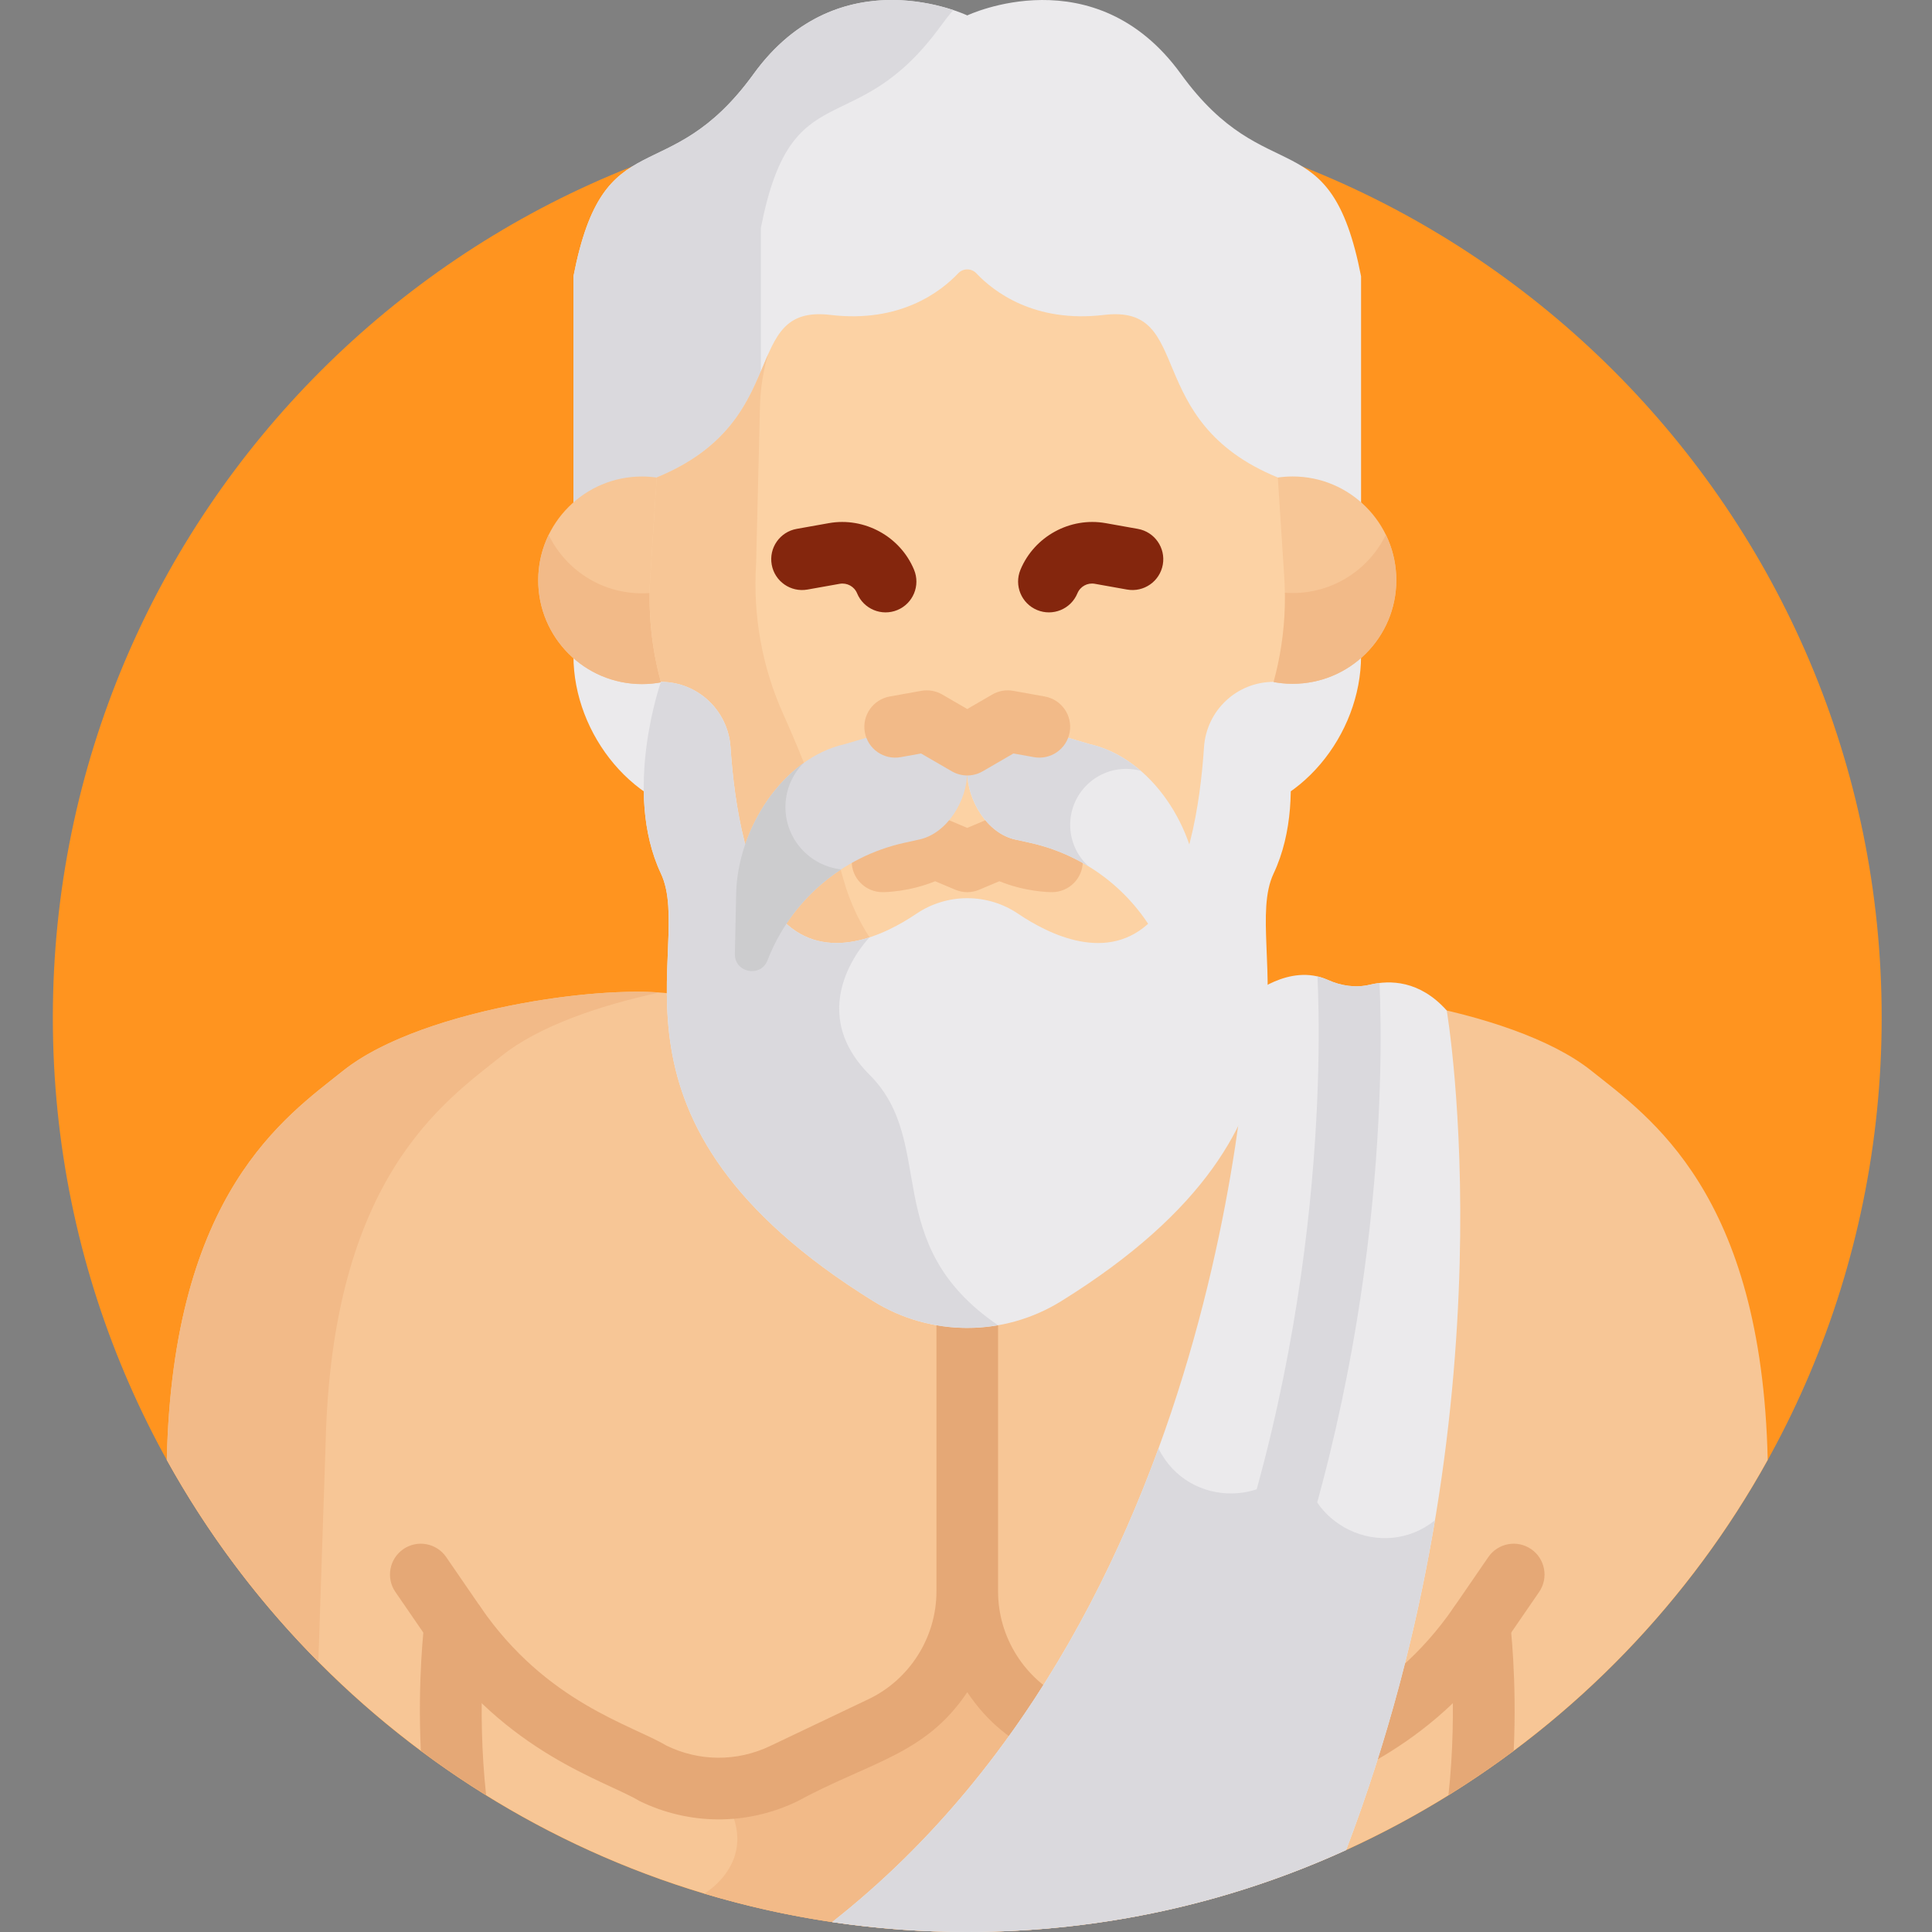 <svg height="512pt" viewBox="-14 0 512 512.001" width="512pt" xmlns="http://www.w3.org/2000/svg"><rect x="-14" y="0" width="512" height="512.001" fill="#808080" stroke="none"/><path d="m484.664 269.668c0 133.836-108.496 242.332-242.332 242.332-133.836 0-242.332-108.496-242.332-242.332 0-133.836 108.496-242.332 242.332-242.332 133.836 0 242.332 108.496 242.332 242.332zm0 0" fill="#ff941f"/><path d="m155.758 132.441c1.438 0 2.848.113 4.227.328l.051-.785c36.609-14.992 21.797-45.977 46.043-43.082 18.566 2.219 29.375-6.289 33.836-11.016 1.32-1.398 3.52-1.398 4.84 0 4.461 4.727 15.27 13.234 33.836 11.016 24.246-2.895 9.434 28.09 46.043 43.082l.051.785c1.379-.215 2.789-.328 4.227-.328 6.809 0 13.023 2.512 17.785 6.656v-65.867c-8.152-41.914-24.875-22.055-47.742-53.629-22.867-31.578-56.621-15.516-56.621-15.516s-33.754-16.062-56.621 15.516c-22.867 31.574-39.59 11.715-47.742 53.629v65.867c4.762-4.145 10.98-6.656 17.789-6.656zm0 0" fill="#ebeaec"/><path d="m187.637 99.227v-38.809c8.152-41.918 24.875-22.055 47.742-53.633 1.066-1.473 2.156-2.844 3.27-4.113-9.367-3.102-34.637-8.34-52.938 16.93-22.867 31.578-39.59 11.715-47.742 53.633v65.863c4.762-4.141 10.98-6.656 17.785-6.656 1.441 0 2.852.113 4.23.328l.051-.785c18.219-7.461 23.699-18.879 27.602-28.117zm0 0" fill="#dad9dd"/><path d="m165.496 189.598c-1.773-3.945-3.227-8.012-4.363-12.16v.004c-1.738.352-3.535.535-5.375.535-6.809 0-13.027-2.516-17.789-6.656v2.477c0 20.957 16.379 41.352 37.035 42.562-3.207-8.914-6.562-20.215-9.508-26.762zm0 0" fill="#ebeaec"/><path d="m328.91 177.977c-1.848 0-3.652-.188-5.395-.539-1.152 4.207-2.625 8.328-4.426 12.332-2.922 6.516-6.25 17.754-9.426 26.59 20.656-1.211 37.031-21.602 37.031-42.562v-2.477c-4.762 4.141-10.977 6.656-17.785 6.656zm0 0" fill="#ebeaec"/><path d="m328.562 126.27c-1.457 0-2.887.117-4.281.336l1.68 25.957c.617 9.496-.367 18.988-2.863 28.105 1.766.355 3.594.547 5.465.547 15.172 0 27.473-12.301 27.473-27.473-.004-15.172-12.301-27.473-27.473-27.473zm0 0" fill="#f7c696"/><path d="m158.742 152.582 1.684-25.965c-1.398-.219-2.828-.336-4.289-.336-15.191 0-27.504 12.316-27.504 27.508 0 15.188 12.312 27.504 27.504 27.504 1.867 0 3.691-.188 5.453-.543-2.5-9.133-3.465-18.656-2.848-28.168zm0 0" fill="#f7c696"/><path d="m328.562 157.16c-.824 0-1.637-.043-2.441-.117.094 7.992-.918 15.941-3.023 23.625 1.766.355 3.594.547 5.465.547 15.172 0 27.469-12.301 27.469-27.473 0-4.316-.996-8.395-2.77-12.027-4.457 9.141-13.844 15.445-24.699 15.445zm0 0" fill="#f2ba88"/><path d="m158.582 157.125c-.805.07-1.621.113-2.445.113-10.875 0-20.277-6.316-24.738-15.48-1.77 3.637-2.766 7.715-2.766 12.027 0 15.191 12.312 27.508 27.504 27.508 1.867 0 3.691-.188 5.453-.543-2.102-7.68-3.102-15.637-3.008-23.625zm0 0" fill="#f2ba88"/><path d="m454.461 386.887c-1.566-70.863-31.461-90.926-46.746-103.141-21.359-17.062-74.383-23.848-90.375-19.773-6.605 1.867-13.719-.66-17.527-6.367-1.461-2.188-2.555-4.117-3.375-5.828-4.387 6.875-10.238 12.766-17.27 17.164l-15.719 9.836c-12.918 8.082-29.316 8.082-42.23 0l-15.73-9.84c-7.027-4.398-12.875-10.289-17.258-17.16-.824 1.715-1.914 3.641-3.375 5.828-3.809 5.707-10.926 8.23-17.527 6.367-15.996-4.074-69.02 2.711-90.379 19.773-15.285 12.211-45.18 32.277-46.746 103.141 41.309 74.598 120.816 125.113 212.129 125.113 91.316 0 170.82-50.516 212.129-125.113zm0 0" fill="#f7c696"/><path d="m172.641 501.828c22.07 6.617 45.465 10.172 69.691 10.172 7.352 0 14.625-.332 21.809-.973v-53.609c-12.5 0-23.25-17.039-23.25-17.039-17 30.207-63.5 35.387-63.5 35.387 11.25 16.844-4.746 26.059-4.75 26.062zm0 0" fill="#f2ba88"/><g fill="#e5a876"><path d="m377.02 422.422c-4.473.562-7.645 4.648-7.082 9.125.039.293 2.496 20.551-.086 44.211 5.938-3.684 11.715-7.605 17.297-11.77.875-19.031-.871-33.422-1.004-34.484-.566-4.477-4.645-7.637-9.125-7.082zm0 0"/><path d="m107.645 422.422c-4.477-.555-8.559 2.605-9.121 7.082-.137 1.062-1.879 15.453-1.004 34.484 5.586 4.168 11.363 8.094 17.309 11.777-2.562-23.539-.16-43.758-.102-44.219.562-4.477-2.605-8.562-7.082-9.125zm0 0"/><path d="m391.777 410.535c-3.719-2.555-8.801-1.609-11.355 2.105l-9.109 13.258c-17.523 25.5-40.223 31.312-49.223 36.684-8.707 4.262-18.723 4.316-27.477.148l-26.102-12.426c-10.941-5.211-18.012-16.41-18.012-28.527 0-20.723 0-62.836 0-75.363 0-4.512-3.656-8.168-8.164-8.168-4.512 0-8.168 3.656-8.168 8.168v75.363c0 12.117-7.07 23.316-18.016 28.527l-26.098 12.426c-8.754 4.168-18.77 4.117-27.477-.148-9.262-5.527-31.816-11.355-49.223-36.684l-9.109-13.258c-2.555-3.719-7.637-4.66-11.355-2.105-3.715 2.555-4.66 7.641-2.105 11.355l9.113 13.258c20.312 29.562 46.605 36.734 55.5 42.102 13.203 6.465 28.391 6.555 41.684.227 19.609-10.637 34.098-12.379 45.254-29.023 11.129 16.602 25.367 18.234 45.254 29.023 13.27 6.316 28.465 6.246 41.684-.227 8.867-5.352 35.164-12.504 55.5-42.102l9.109-13.258c2.555-3.715 1.609-8.801-2.105-11.355zm0 0"/></g><path d="m324.633 126.543c-36.609-14.996-21.797-45.98-46.043-43.086-18.566 2.219-29.375-6.289-33.836-11.016-1.32-1.398-3.52-1.398-4.84 0-4.461 4.727-15.27 13.234-33.836 11.016-24.246-2.895-9.434 28.09-46.043 43.082l-1.711 26.391c-.887 13.699 1.547 27.418 7.176 39.934 5.016 11.16 11.242 26.625 15.855 43.449 3.707 13.516 12.258 25.191 24.137 32.625l15.727 9.84c12.918 8.082 29.312 8.082 42.23 0l15.719-9.836c11.887-7.438 20.438-19.117 24.148-32.637 4.59-16.734 10.773-32.121 15.777-43.266 5.645-12.574 8.141-26.328 7.25-40.082zm0 0" fill="#fcd2a4"/><path d="m249.273 275.121-15.73-9.84c-11.852-7.418-20.418-19.055-24.113-32.539-4.613-16.855-10.852-32.355-15.879-43.535-5.629-12.516-8.059-26.234-7.172-39.934l1.027-41.762c.117-4.688.871-9.27 2.18-13.672-4.328 9.73-8.168 23.941-29.551 32.703l-1.711 26.391c-.887 13.695 1.547 27.414 7.172 39.934 5.02 11.156 11.246 26.625 15.859 43.449 3.707 13.512 12.254 25.188 24.133 32.621l15.73 9.84c12.176 7.621 27.438 8.051 39.969 1.309-4.148-.988-8.18-2.625-11.914-4.965zm0 0" fill="#f7c696"/><path d="m349.023 260.961c-3.742.902-7.648.305-11.156-1.277-10.215-4.605-20.527 4.289-20.527 4.289s-3.082 160.68-110.797 245.395c11.676 1.727 23.621 2.633 35.781 2.633h.016c35.816 0 69.812-7.777 100.402-21.723 44.66-117.297 26.66-222.484 26.66-222.484-7.176-8.035-15.109-8.105-20.379-6.832zm0 0" fill="#ebeaec"/><path d="m351.594 260.504c-.906.109-1.773.266-2.57.457-3.742.902-7.648.305-11.156-1.277-.91-.41-1.824-.707-2.727-.922.883 18.406 2.391 98.629-31.766 181.996-1.711 4.172.285 8.941 4.457 10.652 4.188 1.711 8.949-.297 10.656-4.461 34.336-83.801 34.105-162.762 33.105-186.445zm0 0" fill="#dad9dd"/><path d="m323.516 180.703c-9.754 0-17.797 7.574-18.441 17.309-1.012 15.16-4.219 36.25-13.973 46.008-11.461 11.461-27.156 3.629-35.301-1.875-3.973-2.688-8.652-4.113-13.449-4.113h-.027c-4.801 0-9.488 1.426-13.465 4.117-8.145 5.504-23.836 13.328-35.293 1.871-9.758-9.758-12.961-30.848-13.973-46.008-.648-9.734-8.691-17.309-18.441-17.309 0 0-10.258 29.016 0 50.793 9.371 19.895-20.926 65.414 56.266 113.316 15.27 9.477 34.562 9.477 49.828 0 77.195-47.906 46.898-93.422 56.27-113.316 10.258-21.777 0-50.793 0-50.793zm0 0" fill="#ebeaec"/><path d="m216.449 284.84c-18.133-18.137 0-36.438 0-36.438-7.434 2.418-15.938 2.562-22.883-4.383-9.754-9.758-12.961-30.848-13.973-46.012-.648-9.73-8.691-17.305-18.441-17.305 0 0-10.258 29.016 0 50.793 9.371 19.895-20.926 65.414 56.266 113.316 10.039 6.23 21.816 8.336 33.051 6.375-31.766-21.703-15.891-48.219-34.02-66.348zm0 0" fill="#dad9dd"/><path d="m260.844 161.664c-4.168-1.73-6.141-6.508-4.414-10.672 3.664-8.836 13.156-14.031 22.578-12.355l8.539 1.523c4.441.793 7.398 5.031 6.609 9.473-.793 4.438-5.035 7.398-9.477 6.605l-8.535-1.523c-1.961-.352-3.863.695-4.625 2.535-1.738 4.18-6.52 6.137-10.676 4.414zm0 0" fill="#84260d"/><path d="m213.148 157.25c-.762-1.84-2.672-2.875-4.629-2.531l-8.535 1.52c-4.434.793-8.68-2.164-9.473-6.605-.793-4.441 2.164-8.68 6.605-9.473l8.539-1.523c9.414-1.676 18.914 3.52 22.578 12.355 1.727 4.164-.246 8.941-4.414 10.672-4.184 1.734-8.949-.266-10.672-4.414zm0 0" fill="#84260d"/><path d="m264.789 220.098c-.051 0-5.273-.113-9.742-2.629-2.199-1.238-4.852-1.387-7.176-.406l-5.539 2.336-5.535-2.336c-2.328-.98-4.977-.832-7.18.406-4.422 2.488-9.586 2.621-9.789 2.625-4.488.027-8.121 3.672-8.121 8.168 0 4.512 3.656 8.168 8.168 8.168.809 0 7.094-.098 13.949-2.895l5.336 2.25c2.047.863 4.309.863 6.348 0l5.332-2.25c6.855 2.801 13.141 2.895 13.949 2.895 4.512 0 8.168-3.656 8.168-8.168s-3.656-8.164-8.168-8.164zm0 0" fill="#f2ba88"/><path d="m242.332 198.176v6.332c0 7.586 5.277 16.332 12.684 17.965l4.004.883c16.531 3.652 30.141 15.34 36.246 31.133 1.809 4.684 8.773 3.297 8.648-1.723l-.34-16.09c-.414-16.906-12.258-35.727-28.754-39.465l-22.406-6.586c-5.035-1.477-10.082 2.297-10.082 7.551zm0 0" fill="#ebeaec"/><path d="m242.332 198.176v6.332c0 7.586-5.273 16.332-12.684 17.965l-4 .883c-16.535 3.652-30.145 15.34-36.246 31.133-1.812 4.684-8.773 3.297-8.652-1.723l.34-16.09c.418-16.906 12.262-35.727 28.754-39.465l22.406-6.586c5.039-1.477 10.082 2.297 10.082 7.551zm0 0" fill="#dad9dd"/><path d="m194.148 213.879c0-4.52 1.812-8.613 4.738-11.613-10.551 7.598-17.48 21.555-17.793 34.41l-.344 16.09c-.121 5.02 6.84 6.406 8.652 1.723 3.875-10.023 10.777-18.387 19.527-24.094-8.312-.918-14.781-7.957-14.781-16.516zm0 0" fill="#ccccce"/><path d="m269.605 218.609c0-8.203 6.648-14.852 14.852-14.852 1.34 0 2.633.191 3.867.523-3.953-3.422-8.512-5.941-13.504-7.07l-22.406-6.586c-5.035-1.48-10.082 2.297-10.082 7.547v6.336c0 7.586 5.273 16.332 12.684 17.965l4 .887c5.574 1.23 10.805 3.391 15.539 6.301-3.031-2.723-4.949-6.656-4.949-11.051zm0 0" fill="#dad9dd"/><path d="m262.879 184.578-8.371-1.5c-1.902-.344-3.867 0-5.539.973l-6.637 3.848-6.633-3.848c-1.676-.973-3.637-1.312-5.543-.973l-8.371 1.5c-4.441.797-7.391 5.043-6.594 9.48.797 4.441 5.043 7.391 9.48 6.598l5.422-.973 8.141 4.719c.008.008.02.008.027.016 2.426 1.391 5.488 1.516 8.137 0 .012-.008.02-.008.031-.016l8.141-4.723 5.426.973c4.43.805 8.684-2.152 9.48-6.594.797-4.438-2.156-8.684-6.598-9.48zm0 0" fill="#f2ba88"/><path d="m331.441 386.18c0-.965.086-1.91.211-2.844-7.562 16.344-30.637 16.66-38.645.527-16.008 43.77-42.531 90.953-86.465 125.504 11.676 1.727 23.621 2.633 35.781 2.633h.016c35.816 0 69.812-7.777 100.402-21.723 11.609-30.492 18.977-60.156 23.535-87.375-13.914 11.16-34.836 1.312-34.836-16.723zm0 0" fill="#dad9dd"/><path d="m72.281 382.887c1.566-70.863 31.461-90.93 46.746-103.141 9.598-7.668 25.594-13.254 41.746-16.719-20.742-1.504-64.816 5.531-83.824 20.719-15.285 12.211-45.18 32.277-46.746 103.141 10.891 19.664 24.438 37.656 40.156 53.492zm0 0" fill="#f2ba88"/></svg>